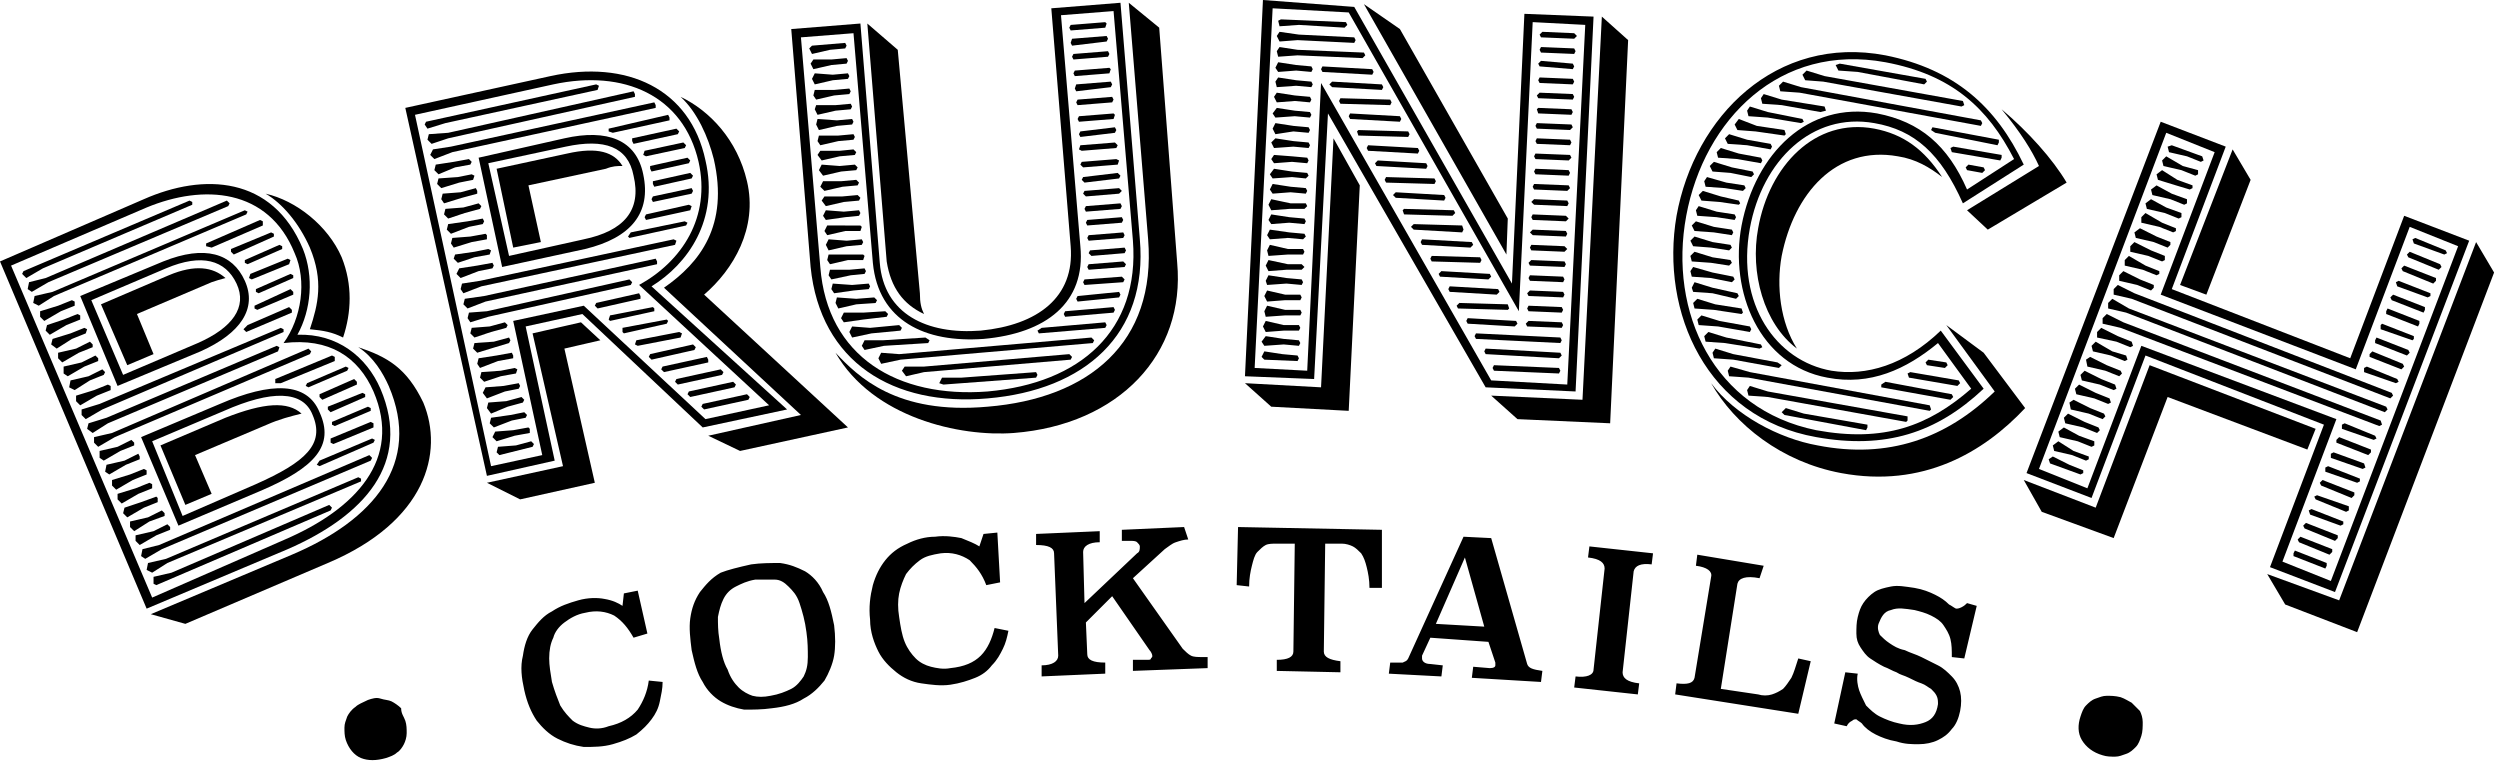 <svg xmlns="http://www.w3.org/2000/svg" fill="currentColor" viewBox="0 0 328 100"><path d="M29.582 54.809l-8.53 3.63 3.267 7.804 3.448-1.452-2.178-5.082 9.437-3.993c1.633-.726 3.085-1.089 4.537-1.452-1.815-1.633-4.9-1.452-9.982.544zm3.993-16.515l.363.181 4.537-1.996v-.363l-.363-.181-4.537 1.996v.363zm-.907-1.815l.363.181 4.9-1.996.181-.544-.363-.181-4.9 1.996-.181.544zm.726 3.63v.363l.363.181 4.719-1.996v-.363l-.363-.363-4.719 2.178zm-8.168-13.249v-.363l-.363-.181-21.779 9.256-.181.363.544.544 2.178-1.27 19.601-8.348zM43.376 58.076l.363.181 5.263-2.178v-.544l-.363-.181-5.263 2.178v.544zM32.123 36.842c-1.633-3.63-5.263-4.719-10.708-2.541l-10.889 4.537 4.9 11.797 10.889-4.537c5.263-2.359 7.441-5.626 5.808-9.256zm-6.171 8.167l-9.8 4.174-4.174-9.8 9.8-4.174c4.719-1.996 7.804-1.089 9.256 1.996 1.452 3.085-.544 5.808-5.082 7.804zm4.356-11.978l.363.363 5.263-2.359v-.363l-.363-.181-5.263 2.178v.363zm1.815 1.452l.363.181 4.537-1.996v-.363l-.363-.181-4.537 1.996v.363zM27.042 32.305l.726.181 6.715-2.904v-.544l-.363-.181-7.078 3.085v.363zm14.881 19.782l.363.363 4.537-1.996v-.363l-.363-.363-4.537 1.996v.363zM29.946 27.042l.181-.363-.363-.363L5.989 36.479l-2.178.544-.181.907.544.363 2.178-1.27 23.593-9.982zM43.557 55.717l.363.181 4.719-1.996v-.363l-.363-.181-4.719 1.996v.363zm-3.449-5.082l.363.181 5.082-2.178.181-.363-.363-.181-5.082 2.178-.181.363zm2.904 3.085l.363.363 4.537-1.996v-.363l-.363-.181-4.537 1.815v.363z"/><path d="M22.142 36.116l-8.893 3.811 3.448 7.986 3.448-1.452-2.178-5.263 9.8-4.174c.544-.181 1.089-.363 1.815-.544-1.633-1.452-3.993-1.815-7.441-.363zm13.975 14.156h.726l7.078-2.904v-.544l-.363-.181-7.441 3.085v.544zm-3.631-7.622l-.544.544.363.363 5.989-2.541v-.363l-.363-.363-5.445 2.359zM17.605 58.439v-.363l-.363-.363-1.815.907-2.359.544v.907l.544.363 2.178-1.27 1.815-.726zm4.718 11.071v-.363l-.363-.363-1.815.907-2.359.544v.726l.544.544 2.178-1.27 1.815-.726zm-.726-1.815v-.363l-.363-.363-1.815.907-2.359.544v.726l.544.544 1.996-1.27 1.996-.726zm-.907-1.815v-.544l-.181-.181-1.996.726-2.178.726-.181.726.544.544 2.178-1.27 1.815-.726zm-.727-1.815v-.544l-.363-.181-1.815.726-2.359.726v.726l.544.544 2.178-1.27 1.815-.726zm-.726-1.815v-.544l-.363-.181-1.815.726-2.359.726v.726l.544.544 2.178-1.27 1.815-.726zm3.267 12.886l-2.359.544v.907l.363.181 22.867-9.8.181-.363-.363-.363-20.69 8.893z"/><path d="M47.006 45.553c1.996 1.27 3.267 3.448 3.993 5.082 4.356 10.163-1.996 17.604-12.704 22.142l-18.512 7.804 4.537 1.27 18.693-7.986c12.886-5.445 15.245-14.519 12.523-21.053-2.178-4.537-4.719-5.989-8.53-7.26z"/><path d="M48.639 60.436l.181-.363-.363-.363-27.586 11.797-2.178.544-.181.907.544.363 2.178-1.27 27.405-11.615z"/><path d="M49.909 50.998c-1.815-4.174-5.626-7.26-10.889-7.078 1.815-3.267 2.178-7.622.726-11.252-3.993-9.619-13.067-9.982-20.871-6.534L0 34.301l19.238 45.553 18.512-7.804c9.982-4.356 16.334-11.252 12.16-21.053zM19.964 78.403L1.452 34.846l17.786-7.622c7.441-3.085 15.971-2.541 19.419 5.989 1.633 3.63.907 8.53-1.452 11.797 5.989-.726 9.8 1.815 11.797 6.352 3.811 8.893-2.359 15.427-11.615 19.419l-17.423 7.622z"/><path d="M47.368 63.158v-.363l-.363-.181-25.227 10.708-2.359.544-.181.907.726.363 1.996-1.27L47.368 63.158zm-29.038-2.904v-.363l-.181-.363-1.815.907-2.359.544-.181.907.544.363 2.178-1.27 1.815-.726zm-6.17-14.7v-.363l-.363-.363-1.815.907-2.359.544v.726l.544.544 2.178-1.27 1.815-.726zm20.145-17.423l.181-.363-.363-.181L6.897 38.294l-2.359.544-.181.907.726.363 1.996-1.27L32.305 28.131zm-21.053 15.608l.181-.544-.363-.181-1.815.726-2.359.726-.181.726.726.544 1.996-1.27 1.815-.726zm-.727-1.815v-.544l-.363-.181-1.815.726-2.178.726-.181.726.544.544 2.178-1.27 1.815-.726zm-.725-1.815v-.544l-.363-.181-1.815.726-2.359.726v.726l.544.544L7.986 40.835l1.815-.726zm3.084 7.26v-.363l-.363-.363-1.815.907-2.359.544v.907l.544.363 2.178-1.27 1.815-.726zm24.32-3.811v-.363l-.363-.181-23.775 9.982-2.359.726v.726l.544.544 2.178-1.27 23.775-10.163zm-.726 2.541l.181-.544-.363-.181-22.323 9.437-2.359.726-.181.726.726.544 1.996-1.27L36.479 46.098zm4.174.363l.181-.363-.363-.363-25.771 11.071-2.359.544v.726l.544.544 2.178-1.27L40.653 46.461zm-26.134 4.719v-.544l-.363-.181-1.815.726-2.359.726v.726l.544.544 2.178-1.27 1.815-.726zm-.908-1.997l.181-.363-.363-.363-1.815.907-2.359.544-.181.907.726.363 1.996-1.27 1.815-.726zM41.924 60.435l-.363.544.363.181 7.078-3.085.181-.363-.363-.181-6.897 2.904zm-0-6.352c-1.633-3.993-6.352-3.993-13.067-1.089l-10.345 4.356 4.9 11.615 10.708-4.537c7.26-3.085 9.8-5.989 7.804-10.345zm-8.348 9.437l-9.619 4.174-3.993-9.8 9.437-3.993c6.171-2.722 10.345-2.722 11.615.544 1.633 3.811-.907 6.171-7.441 9.074zm7.078-31.034c1.815 4.356 1.089 7.441 0 10.708 1.815.181 2.904.363 4.356 1.089 1.089-3.267 1.27-6.896-.181-10.526-1.815-4.174-5.989-7.441-9.982-8.348 2.178 1.27 4.356 3.811 5.808 7.078zm45.191 7.985l-.181-.181-5.626 1.089-.181.544.181.181 5.808-1.27v-.363zm3.63 3.267l-.363-.181-5.626 1.089-.181.544.363.181 5.626-1.089.181-.544zm-5.445-4.9l-.181-.363-5.626 1.27-.181.363.363.363 5.626-1.27v-.363zm3.63 3.267l-.181-.181-5.808 1.089v.544l.181.181 5.626-1.27.181-.363zm-24.501 6.715l-.181.726.544.544 2.178-.726 1.996-.363.181-.544-.363-.181-1.815.363-2.541.181zm1.271 5.989l-.181.726.544.544 2.359-.907 1.815-.363.181-.363-.363-.363-1.815.363-2.541.363zm18.511-17.786l-.363-.363-18.693 4.174-2.359.181-.181.726.363.544 2.359-.726 18.693-4.174.181-.363zM64.065 52.813l-.181.726.544.726 2.178-.907 1.996-.544.181-.363-.363-.363-1.996.544-2.359.181zm-.362-1.996l-.363.726.544.726 2.359-.907 1.815-.363.181-.363-.181-.363-1.996.363-2.359.181zm27.586-5.263l-.363-.363-5.626 1.27-.181.363.363.363 5.626-1.27.181-.363zm-6.534-17.423l-.181.363.181.363 5.808-1.27.181-.544-.363-.181-5.626 1.27zM64.972 56.624l-.363.726.544.544 2.359-.726 1.996-.363v-.544l-.181-.181-1.996.363-2.359.181zm27.949-9.437l-.181-.363-5.808 1.27-.181.363.363.363 5.808-1.27v-.363zm-8.53-24.319c-.907-4.537-4.719-5.989-10.345-4.719l-11.252 2.541 3.085 14.338 10.889-2.359c5.989-1.452 8.711-4.719 7.622-9.8zm-7.804 8.53l-9.8 2.178-2.722-12.16 10.163-2.178c5.082-1.089 8.167 0 8.893 3.811 1.089 4.537-1.27 7.26-6.534 8.348z"/><path d="M74.411 20.145l-9.256 1.996 2.178 10.345 3.63-.726-1.633-7.441 10.163-2.178c.907-.363 1.452-.363 2.178-.363-1.089-1.815-3.267-2.541-7.26-1.633zM82.759 30.49l-.363.544.181.181 7.441-1.633.181-.363-.363-.181-7.078 1.452z"/><path d="M98.004 23.775c-1.27-5.445-4.9-9.256-8.711-11.071 2.178 1.996 3.63 5.263 4.356 8.167 1.996 8.711-1.815 13.612-6.534 16.878l17.968 16.697-12.16 2.722 4.174 1.996 14.156-3.085-18.875-17.423c3.811-3.267 7.078-8.711 5.626-14.882z"/><path d="M85.481 37.568c4.719-2.904 8.893-8.711 7.078-16.515C90.562 11.615 82.214 7.804 72.232 9.982l-19.056 4.174L63.884 62.432l8.893-1.996-3.811-17.604 7.441-1.633 15.789 14.882 11.071-2.359-17.786-16.152zm-8.893 2.541l-9.256 1.996 3.811 17.604-6.715 1.452-9.982-46.098 18.149-3.993c9.256-1.996 17.06 1.452 19.056 10.163 1.633 7.26-2.178 13.067-7.804 16.152l17.06 15.79-8.348 1.815-15.971-14.882z"/><path d="M94.918 48.82l-.363-.363-5.808 1.27-.181.363.363.363 5.808-1.27.181-.363zm1.634 1.633l-.363-.363-5.808 1.27-.181.363.363.363 5.808-1.27.181-.363zm1.452 1.27l-5.808 1.27-.181.363.363.363 5.808-1.27.181-.363-.363-.363zM58.802 18.149l24.501-5.445v-.363l-.181-.363-24.319 5.445-2.541.181-.181.726.544.544 2.178-.726zm21.053-.908l.544.181 7.441-1.633v-.363l-.181-.363-7.804 1.815v.363zm-21.416-1.089l19.964-4.356.181-.544-.363-.181-22.323 4.9-.181.363.363.544 2.359-.726zm.907 3.811l26.679-5.808v-.363l-.181-.363-26.679 5.808-2.359.363-.363.726.544.544 2.359-.907zm.908 3.993l1.815-.363.181-.544-.363-.181-1.815.363-2.541.181-.181.726.544.544 2.359-.726zm-.544-1.996l1.996-.363.181-.363-.363-.363-1.996.363-2.359.363-.181.726.544.544 2.178-.907zm24.682-1.633l.363.181 5.082-1.089.181-.363-.363-.363-5.082 1.089-.181.544zM65.336 58.621l-.181.726.363.363 4.356-1.089.181-.363-.363-.363-1.996.544-2.359.181zm20.326-34.483l.181.363 4.9-1.089.181-.363-.363-.363-4.9 1.089v.363zm-2.722-5.626l.181.363 5.808-1.27.181-.363-.363-.363-5.808 1.27v.363zm-22.323 7.441l1.996-.544v-.363l-.181-.363-1.996.544-2.359.181-.181.726.363.544 2.359-.726zm24.682-3.811l.181.363 4.9-1.089.181-.363-.363-.363-4.9 1.089v.363zM64.428 43.557l1.996-.544.181-.363-.363-.363-1.996.544-2.359.181-.181.726.544.544 2.178-.726zm-.726-3.993l22.505-4.9v-.363l-.181-.363-22.505 4.9-2.541.363-.181.726.544.544 2.359-.907zm1.271 5.989l1.815-.544.181-.363-.181-.363-1.996.544-2.541.181-.181.726.544.544 2.359-.726zm.362 1.815l1.996-.363v-.363l-.181-.363-1.996.363-2.359.363-.181.726.363.544 2.359-.907zm-2.178-9.8l25.408-5.445.181-.544-.363-.181-25.408 5.445-2.359.363-.181.726.363.544 2.359-.907zm-1.633-7.804l1.815-.363.181-.363-.181-.363-1.996.363-2.541.363-.181.726.544.544 2.359-.907zm.363 1.996l1.996-.363v-.544l-.181-.181-1.996.363-2.359.181-.181.726.363.544 2.359-.726zm-.908-3.812l1.996-.544.181-.363-.363-.363-1.996.544-2.359.181-.181.726.544.544 2.178-.726zm1.815 7.622l1.815-.363.181-.363-.181-.363-1.996.363-2.359.363-.363.726.544.544 2.359-.907zm-.545-1.815l1.996-.363.181-.544-.363-.181-1.815.363-2.541.363-.181.544.544.544 2.178-.726z"/><path d="M76.225 42.287l-6.352 1.452 3.993 17.423-9.982 2.178 4.356 2.178 9.8-2.178-3.993-17.604 4.719-1.089-2.541-2.359zm9.437-16.516l-.181.363.181.363 5.082-1.089.181-.363-.181-.363-5.082 1.089zm29.946 20.508l-.363.726.363.726 2.541-.544 25.227-2.178.181-.363-.363-.363-25.227 2.178-2.359-.181zm-4.174-10.889h-2.541l-.181.726.363.544 2.541-.544 1.815-.181.181-.363-.181-.363-1.997.181zm-.182-1.996h-2.541l-.181.726.363.544 2.359-.544h1.996l.182-.544-.182-.181h-1.996zm-.725-7.622h-2.36l-.363.544.545.726 2.359-.544 1.996-.181.182-.363-.363-.363-1.996.181zm.181 1.996l-2.36-.181-.363.726.363.544 2.541-.363 1.815-.181.182-.363-.182-.363-1.996.181zm-.363-3.993h-2.359l-.363.726.544.544 2.359-.544 1.997-.181.181-.363-.363-.363-1.996.181zm3.085 20.871l-.363.726.363.544 2.541-.544 5.807-.363.182-.363-.545-.363-5.626.363h-2.359zm-4.174-7.441l-.182.726.363.544 2.541-.363 1.996-.181.182-.363-.182-.363-2.177.181-2.541-.181zm2.541 5.626l-.363.726.363.726 2.541-.544 3.811-.363.182-.363-.363-.363-3.812.363-2.359-.181zm-1.089-1.815l-.363.726.363.544 2.541-.363 3.085-.363.181-.363-.363-.363-2.903.181h-2.541zm-.907-1.996l-.182.726.363.726 2.359-.544 2.541-.181.182-.363-.363-.363-2.36.181-2.54-.181zm1.27-7.441l-2.359-.181-.363.726.363.726 2.359-.544 1.996-.181.182-.363-.182-.363-1.996.181zm-2.178-25.045l1.996-.181.182-.363-.182-.363-4.356.363-.363.363.363.726 2.36-.544zm1.089 11.978l1.996-.181.181-.363-.181-.363-1.996.181h-2.541l-.182.726.363.544 2.36-.544z"/><path d="M129.583 52.269c12.704-1.089 21.052-8.348 19.964-20.871L147.006.363l-9.075.726 2.541 31.216c.545 6.715-4.356 10.345-11.797 11.071-7.078.544-12.704-2.178-13.248-8.893l-2.541-31.397-9.074.726 2.54 31.216c1.271 12.523 10.89 18.33 23.231 17.241zM111.978 4.356l2.541 30.127c.726 7.622 6.897 10.526 14.519 9.982 8.167-.726 13.431-4.719 12.705-12.16l-2.541-30.309 6.896-.544 2.541 30.127c.908 11.797-6.896 18.693-19.056 19.782-11.797.907-21.053-4.537-21.96-16.334l-2.541-30.127 6.896-.544z"/><path d="M110.345 22.505l1.997-.181.181-.363-.363-.363-1.996.181-2.36-.181-.363.726.545.726 2.359-.544zm10.889 25.59h-2.54l-.363.544.544.726 2.359-.544 19.238-1.633.182-.363-.363-.363-19.057 1.633zm-11.071-27.586l1.996-.181.182-.363-.363-.363-1.815.181h-2.541l-.363.544.545.726 2.359-.544zm-.907-9.982l1.996-.181.182-.363-.182-.363-1.996.181-2.359-.181-.363.726.363.726 2.359-.544zm-.182-1.996l1.996-.181.182-.363-.182-.363-1.996.181h-2.359l-.363.544.363.726 2.359-.544zm.363 3.993l1.997-.181.181-.363-.181-.363-1.997.181h-2.541l-.181.726.363.544 2.359-.544zm.182 1.996l1.997-.181.181-.363-.181-.363-1.997.181h-2.541l-.181.544.363.726 2.359-.544zm.181 1.996l1.997-.181.181-.363-.181-.363-1.997.181-2.54-.181-.182.726.363.726 2.359-.544zm32.669 10.526l-.182.363.182.363 4.537-.363.181-.363-.181-.363-4.537.363zm.181 1.815l-.182.363.182.363 4.537-.363.181-.363-.181-.363-4.537.363zm-.364-3.811l-.181.363.363.363 4.356-.363.363-.363-.363-.363-4.538.363zm-.181-1.815l-.181.363.363.363 4.537-.544.181-.363-.362-.363-4.538.544zm-.181-1.996l-.182.363.363.363 4.537-.363.182-.544-.363-.181-4.537.363zm-20.69 19.964c-.362-.726-.544-1.452-.544-2.722l-2.904-31.942-3.993-3.448 2.541 31.216c.545 3.448 2.178 5.626 4.9 6.896zm21.052-4.537l-.181.363.181.363 5.082-.363.182-.363-.363-.363-4.901.363zm.545-1.996l-.182.363.182.363 4.719-.363.181-.363-.363-.363-4.537.363zm.182-1.815l-.181.363.363.363 4.355-.363.182-.363-.182-.363-4.537.363zm-16.878 16.697h-2.541l-.363.726.544.181 12.16-.907.182-.363-.182-.363-9.8.726zm16.696-18.693l-.182.363.182.363 4.537-.363.182-.363-.182-.363-4.537.363zm2.722-21.234l.182-.544-.182-.181-4.537.363-.182.363.182.363 4.537-.363zm.726 7.804l.182-.363-.182-.363-4.537.544-.181.363.181.363 4.537-.544zm-.18-1.815l.181-.544-.181-.181-4.538.363-.181.363.181.363 4.538-.363zm.362 3.811l.181-.363-.363-.363-4.537.363-.181.544.363.181 4.537-.363zm-.362 21.597l.181-.363-.181-.363-6.353.544-.181.363.181.363 6.353-.544zm.725-1.996l.181-.363-.181-.363-5.445.544-.181.363.181.363 5.445-.544zm-1.815-35.39l.181-.544-.181-.181-4.537.363-.182.363.182.363 4.537-.363zm.363 3.811l.181-.363-.181-.363-4.537.363-.182.363.182.363 4.537-.363zm-.181-1.996l.181-.363-.181-.363-4.537.363-.182.544.182.363 4.537-.544zm-.182 37.568l.182-.363-.182-.363-8.348.726-.545.363.182.363 8.711-.726zm.907-29.583l.182-.363-.182-.363-4.537.363-.181.363.181.363 4.537-.363zm-.181-1.996l.182-.363-.182-.363-4.537.363-.181.544.181.363 4.537-.544zm-34.846 18.149h-2.36l-.362.726.362.544 2.36-.544h1.996l.182-.544-.182-.181h-1.996z"/><path d="M152.087 3.63L148.095.363l2.54 31.034c1.089 13.612-7.804 20.871-21.052 21.96-11.978 1.089-17.06-3.993-19.964-7.078 4.9 8.53 16.334 11.071 23.412 10.526 13.793-1.089 22.505-10.345 21.416-22.323l-2.36-30.853zm48.458 36.479l-.182.363.182.363 4.355.181.182-.363-.182-.363-4.355-.181zm-4.537 7.804l-.182.363.182.363 8.53.363.181-.363-.181-.363-8.53-.363zm4.536-5.808l-.363.363.182.363 4.537.181.181-.363-.181-.363-4.356-.181zm-5.626 3.63l-.181.363.181.363 9.619.544.363-.363-.181-.363-9.801-.544zm-1.27-1.997l-.182.363.182.363 11.071.544.181-.363-.181-.363-11.071-.544zm7.259-11.615l-.181.363.181.363 4.356.181.363-.363-.363-.363-4.356-.181zm-.181 3.993l-.182.363.182.363 4.356.181.181-.363-.181-.363-4.356-.181zm0 1.996l-.363.363.182.363 4.537.181.181-.363-.181-.363-4.356-.181zm.181-3.993l-.363.363.182.363 4.537.181.182-.363-.182-.363-4.356-.181zm-7.622-1.996l-.181-.363-6.534-.363-.181.363.181.363 6.352.363.363-.363zm-1.27-1.996l-.182-.544-6.352-.181-.363.363.363.363 6.352.363.182-.363zm-1.089-2.178l-.182-.363-6.533-.181-.182.181.182.544 6.352.181.363-.363zm8.166 14.519l-.181-.363-6.352-.363-.182.363.182.363 6.171.363.362-.363zm-4.718-8.348l-.181-.363-6.352-.181-.182.363.182.363 6.352.181.181-.363zm3.629 6.352l-.181-.544-6.352-.181-.363.363.181.363 6.534.181.181-.181zm-2.359-4.174l-.181-.363-6.352-.363-.363.363.181.363 6.352.363.363-.363zm5.808-16.152l-.181.363.181.363 4.356.181.363-.363-.182-.363-4.537-.181zm.726-13.975l-.182.363.182.363 4.355.181.182-.363-.182-.363-4.355-.181zm-.363 7.985l-.182.181.182.544 4.356.181.181-.363-.181-.363-4.356-.181zm.181-3.993l-.181.363.181.363 4.356.181.182-.363-.182-.363-4.356-.181zm0 1.996l-.363.363.182.363 4.537.181.181-.363-.181-.363-4.356-.181zm.182-4.174l-.363.363.181.363 4.356.363.182-.363-.182-.363-4.174-.363z"/><path d="M209.074 2.178L200 1.815l-1.633 35.39L177.677.907 165.699 0l-2.36 49.365 9.075.363 1.815-34.846 20.689 35.935 11.797.544 2.359-49.183zm-13.43 47.731l-22.323-39.02-1.815 37.749-6.896-.363 2.359-47.187 9.982.544 22.323 39.201 1.815-37.931 6.896.363-2.359 47.187-9.982-.544z"/><path d="M201.089 30.127l-.363.363.363.363 4.355.181.182-.363-.182-.363-4.355-.181z"/><path d="M207.622 52.45l-11.978-.544 3.448 3.085 12.16.544 2.359-50.272-3.448-3.085L207.622 52.45zm-9.8-23.775L183.666 3.811 178.947.544 197.641 33.394l.181-4.719z"/><path d="M201.271 26.134l-.363.363.363.363 4.355.181.182-.363-.182-.363-4.355-.181zm.363-9.982l-.182.363.182.363 4.355.181.363-.363-.181-.363-4.537-.181zm-.545 11.978l-.181.363.181.363 4.356.181.363-.363-.363-.363-4.356-.181zm.181-3.993l-.181.363.181.363 4.356.181.363-.363-.181-.363-4.538-.181zm.182-1.996l-.181.363.181.363 4.356.181.181-.363-.181-.363-4.356-.181zm.182-3.993l-.182.363.182.363 4.355.181.182-.363-.182-.363-4.355-.181zm-11.979 7.804l-.181-.363-6.352-.363-.363.363.363.363 6.352.363.181-.363zm7.079 12.341l-.182-.363-6.352-.363-.181.363.181.363 6.171.363.363-.363zm-27.769-3.63l-2.541-.544-.362.726.362.726 2.36-.181h1.996l.363-.363-.363-.363h-1.815zm.363-10.163l-2.359-.363-.363.726.363.544 2.359-.181 1.997.181.181-.363-.181-.363-1.997-.181zm-.363 8.167l-2.359-.544-.363.726.181.726 2.541-.181h1.996l.182-.363-.182-.363h-1.996zm-.362 7.986l-2.36-.544-.363.726.182.726 2.541-.181h1.996l.182-.363-.182-.363h-1.996zm0-1.996l-2.36-.544-.363.726.363.726 2.36-.181h1.996l.182-.363-.182-.363h-1.996zm.726-11.978l-2.541-.544-.363.726.363.726 2.359-.181h1.997l.362-.363-.181-.363h-1.996zm-.182 1.815l-2.359-.363-.363.726.363.544 2.359-.181 1.997.181.181-.363-.181-.363-1.997-.181zm-.001 1.996l-2.54-.363-.363.726.363.544 2.359-.181 1.996.181.363-.363-.181-.363-1.997-.181zm-.362 5.989l-2.36-.363-.362.726.181.544 2.541-.181 1.996.181.182-.363-.182-.363-1.996-.181zm1.634-33.212l5.989.363.363-.363-.182-.363-8.53-.363-.363.181.182.726 2.541-.181zm36.115 1.815l.363-.363-.363-.363-4.174-.181-.363.363.182.363 4.355.181zM188.384 23.775l-.181-.363-6.352-.181-.182.363.182.363 6.352.181.181-.363zm-19.963 18.875l-2.359-.544-.363.726.363.726 2.359-.181h1.996l.182-.363-.182-.363h-1.996z"/><path d="M173.321 50.817l-9.982-.544 3.449 3.085 10.163.544 1.452-29.583-3.448-6.171-1.634 32.668z"/><path d="M168.421 44.465l-2.359-.363-.544.726.363.544 2.54-.181 1.997.181.181-.363-.181-.363-1.997-.181zm-.181 1.997l-2.359-.363-.363.726.363.363 4.355.181.182-.363-.182-.363-1.996-.181zm1.996-41.198l7.441.363.181-.363-.181-.363-7.26-.363-2.54-.363-.363.544.363.726 2.359-.181zm-.363 9.256l-2.359-.363-.545.726.363.544 2.541-.181 1.996.181.182-.363-.182-.363-1.996-.181zm11.615-3.085l-.182-.363-6.533-.363-.363.363.363.363 6.533.363.182-.363zm-1.27-1.996l-.182-.363-6.533-.363-.182.363.182.363 6.533.363.182-.363zm2.359 3.993l-.181-.363-6.534-.181-.181.363.181.363 6.534.181.181-.363zm3.63 6.352l-.182-.363-6.533-.363-.182.363.182.363 6.533.363.182-.363zm-7.078-12.523l-.182-.363-8.711-.363-2.359-.363-.363.544.181.726 2.541-.181 8.53.363.363-.363zm5.807 10.345l-.181-.363-6.534-.181-.181.181.181.544 6.534.181.181-.363zm-1.088-1.996l-.182-.363-6.533-.363-.182.363.182.363 6.533.363.182-.363zm-13.794-7.078l-2.359-.363-.363.726.363.544 2.359-.181 1.997.181.181-.363-.181-.363-1.997-.181zm-.362 9.982l-2.359-.363-.545.544.363.726 2.541-.181 1.996.181.182-.363-.182-.363-1.996-.181zm-.182 1.996l-2.359-.181-.363.544.363.544 2.359-.181 1.997.181.181-.363-.181-.363-1.997-.181zm.182-3.993l-2.36-.363-.363.726.363.726 2.36-.363 1.996.181.181-.363-.181-.363-1.996-.181zm-.182 5.989l-2.36-.363-.544.726.363.544 2.541-.181 1.815.181.363-.363-.182-.363-1.996-.181zm.544-11.978l-2.359-.363-.363.544.182.726 2.54-.181 1.997.181.181-.363-.181-.363-1.997-.181zm-.181 1.996l-2.36-.363-.363.544.363.726 2.36-.181 1.996.181.182-.363-.182-.363-1.996-.181zm17.423 9.256l-.182-.363-6.352-.363-.363.363.182.363 6.533.363.182-.363zm40.472 17.423l.363-.363-.182-.363-3.267-.726-2.359-.726-.363.726.181.544 2.541.181 3.086.726zm-3.267-2.722l2.722.544.363-.363-.181-.363-2.722-.544-2.541-.726-.363.544.181.726 2.541.181zm3.993 4.718l.182-.181-.182-.544-3.448-.544-2.359-.726-.545.544.182.726 2.54.181 3.63.544zm1.089 2.36l.181-.363-.181-.363-3.993-.726-2.359-.726-.545.544.182.726 2.54.181 4.175.726zm-4.356-15.064l2.359.363.182-.363-.182-.363-2.359-.363-2.36-.726-.363.544.182.726 2.541.181zm-.726 5.989l2.359.363.363-.363-.181-.363-2.359-.363-2.36-.726-.544.544.181.726 2.541.181zm.363-3.993l2.359.363.182-.363-.182-.363-2.359-.363-2.36-.726-.544.544.363.726 2.541.181zm-.363 1.996l2.359.363.363-.363-.181-.363-2.359-.363-2.36-.726-.544.544.363.726 2.359.181zm33.575-4.9l2.723 2.541 10.344-6.171c-1.815-3.085-5.081-6.715-8.53-9.619 2.541 3.085 3.993 5.445 4.901 7.441l-9.438 5.808zm-2.722 15.063l6.352 8.711c-6.352 6.171-13.975 8.893-23.23 7.078-5.082-.907-10.89-3.993-13.975-8.167 3.085 5.445 9.256 10.345 17.06 11.797 10.708 1.996 18.693-2.722 24.138-8.53l-5.445-7.26-4.9-3.63zm-6.352-22.142c2.359.363 4.174 1.452 5.807 2.722-2.359-3.63-5.081-5.626-8.893-6.352-7.803-1.452-13.793 4.9-15.245 13.067-1.088 5.808.726 12.523 5.082 15.79-2.178-3.448-2.722-8.167-1.996-12.16 1.633-8.167 7.078-14.519 15.245-13.067zm-23.412 5.989l2.54.363.182-.181-.182-.363-2.359-.544-2.359-.726-.545.544.363.726 2.36.181z"/><path d="M233.394 48.276l.363-.363-.545-.363-5.808-1.089-2.359-.726-.363.544.182.726 2.54.181 5.99 1.089zm-2.541-2.541l.363-.181-.181-.363-4.537-.907-2.36-.726-.544.544.181.726 2.541.181 4.537.726zm22.323 8.167l.182-.181-.182-.544-23.593-4.356-2.541-.726-.363.544.182.726 2.541.181 23.774 4.356z"/><path d="M238.294 57.35c9.074 1.633 15.789-.544 21.96-6.352l-5.626-7.622c-4.719 4.537-9.801 5.989-14.338 5.263-7.259-1.27-12.522-8.711-10.708-18.693 1.634-8.893 8.167-15.245 16.334-13.793 5.264.907 8.712 3.993 11.616 10.526l7.985-5.082c-3.63-7.622-9.074-12.523-18.149-14.338-14.337-2.722-25.045 7.985-27.404 21.053-2.178 12.704 3.992 26.497 18.33 29.038zm-17.06-29.038c2.359-12.704 12.341-22.686 26.134-20.145 8.712 1.633 13.43 5.989 16.879 12.704l-6.171 3.993c-2.541-5.808-6.17-8.893-11.797-9.982-9.074-1.633-15.971 5.263-17.785 14.701-1.634 8.711 2.359 18.33 11.252 19.964 5.626 1.089 10.345-1.089 14.519-4.537l4.356 5.989c-5.627 4.9-11.434 7.078-20.327 5.445-13.43-2.722-19.419-15.427-17.06-28.131z"/><path d="M231.942 15.427l4.355.726.363-.181-.181-.363-4.537-.907-2.36-.726-.363.544.182.726 2.541.181zm24.864 35.209l.363-.363-.181-.363-6.353-1.089-.363.181.182.544 6.352 1.089zm-.908 1.815l.363-.363-.181-.363-8.712-1.633-.544.363v.363l9.074 1.633zm-.725-4.174l.363-.363-.182-.363-2.359-.363-.363.363.181.363 2.36.363zm.725-28.857l.182.544 6.352 1.089.182-.363v-.363l-6.353-1.089-.363.181zm-29.582 5.263l2.359.363.363-.363-.181-.363-2.359-.363-2.541-.726-.363.544.181.726 2.541.181zm5.626 26.679l-2.36-.726-.363.544.182.726 2.541.181 18.148 3.267.182-.181v-.544l-18.33-3.267zm21.415-34.301l.545.363 8.167 1.633.181-.363v-.363l-8.711-1.633-.182.363zM236.661 54.265l-2.36-.726-.544.544.363.363 10.708 1.996.181-.363v-.363l-8.348-1.452zm21.596-32.668l-.362.363.181.363 1.996.363.363-.363-.181-.363-1.997-.363zm-30.308-.726l3.085.544.182-.363-.182-.363-2.904-.544-2.359-.726-.544.544.181.726 2.541.181zm-.907 1.815l2.722.544.363-.363-.182-.363-2.722-.544-2.359-.726-.545.544.363.726 2.36.181zm3.267-5.445l3.811.544.182-.181-.182-.544-3.63-.544-2.359-.907-.545.726.363.726 2.36.181zm13.43-7.804l8.711 1.633.363-.363-.181-.363-11.253-1.996-.544.181.363.726 2.541.181zM229.22 19.056l3.085.544.182-.363-.182-.363-3.085-.544-2.36-.726-.544.544.363.726 2.541.181zm4.537-5.263l5.081.907.726-.181-.181-.544-5.626-.907-2.36-.726-.363.544.182.726 2.541.181zm2.359-1.633l23.775 4.356.181-.363-.181-.363-23.594-4.356-2.359-.726-.544.544.181.726 2.541.181zm3.085-1.452l18.149 3.267.363-.181-.181-.544-18.149-3.267-2.36-.726-.544.544.363.726 2.359.181zm46.28 13.612l1.815.544.363-.181v-.363l-1.996-.726-1.997-1.27-.726.544.182.726 2.359.726zm31.761 18.512l.181-.363v-.363l-4.174-1.633-.182.363v.363l4.175 1.633zm1.995-5.626l.363-.363v-.363l-4.174-1.633-.363.363.181.363 3.993 1.633zm-1.27 3.811l.182-.363v-.363l-4.175-1.633-.363.363.182.363 4.174 1.633zm.545-1.996l.363-.181v-.363l-4.174-1.633-.363.181.181.544 3.993 1.452zm-2.723 7.623l.363-.363-.181-.363-4.174-1.633-.182.363v.363l4.174 1.633zm4.175-11.252l.363-.363-.182-.363-3.992-1.633-.363.363.181.363 3.993 1.633zm-33.757-13.067l1.815.726.363-.181v-.544l-1.997-.544-2.178-1.27-.544.544.181.726 2.36.544zm.726-1.815l1.815.726.363-.181-.182-.544-3.992-1.452-.545.181.182.726 2.359.544zm28.13 27.949l.363-.363-.181-.363-3.993-1.633-.363.363v.363l4.174 1.633zm-.725 1.815l.363-.181-.182-.363-3.992-1.633-.363.181v.544l4.174 1.452zm2.177-5.626l.182-.181v-.363l-4.175-1.633-.181.181v.544l4.174 1.452zm-13.248 22.142l-.363.181.182.544 3.993 1.452.362-.181v-.363l-4.174-1.633zm-.726 1.815l-.363.363.181.363 3.993 1.633.363-.363v-.363l-4.174-1.633zm-.726 1.815l-.363.363.181.363 3.993 1.633.363-.363v-.363l-4.174-1.633zm-.726 1.815l-.182.363v.363l4.174 1.633.182-.363v-.363l-4.174-1.633zm-11.616-33.575l5.808-15.063-2.36-3.993-6.896 17.786 3.448 1.27zm18.149 16.878l-.363.181v.544l4.175 1.452.363-.181-.182-.363-3.993-1.633zm-.725 1.815l-.363.363v.363l4.174 1.633.363-.363v-.363l-4.174-1.633zm13.793-23.957l.363-.181-.182-.363-3.992-1.633-.363.181.181.544 3.993 1.452zm-15.971 29.583l-.363.363.181.363 3.993 1.633.363-.363v-.363l-4.174-1.633zm.726-1.815l-.363.181v.544l4.174 1.452.363-.181v-.363l-4.174-1.633zm.726-1.815l-.363.181v.544l4.174 1.452.363-.181-.182-.544-3.992-1.452zm-2.178 5.626l-.363.181.181.363 3.993 1.633.363-.181v-.544l-4.174-1.452zm-30.671-8.893l1.814.726.363-.363-.181-.363-1.815-.726-2.178-1.089-.544.544.181.726 2.36.544zm.725-1.815l1.815.726.363-.363-.182-.363-1.815-.726-2.178-1.089-.544.363.181.907 2.36.544zm-1.452 3.63l1.815.726.363-.181v-.544l-1.996-.726-1.997-1.089-.726.544.182.726 2.359.544zm2.904-7.441l1.815.726.363-.181-.181-.544-1.815-.726-2.178-1.089-.545.544.182.726 2.359.544zm-.726 1.815l1.815.726.363-.181-.181-.544-1.815-.726-2.178-1.089-.545.544.182.726 2.359.544zm9.982-26.134l1.815.726.363-.181v-.544l-1.996-.726-1.997-1.089-.726.544.182.726 2.359.544z"/><path d="M303.811 56.261l-21.778-8.348-7.079 18.693-9.437-3.63 2.359 4.174 9.438 3.448 7.078-18.512 18.33 6.896 1.089-2.722zm-27.586-7.622l1.815.726.363-.363-.182-.363-1.815-.726-2.177-1.089-.545.363.182.907 2.359.544zm48.639-16.878l-17.967 47.005-9.438-3.448 2.36 3.993 9.437 3.63 17.968-47.187-2.36-3.993z"/><path d="M268.965 60.799l3.993 1.452.363-.181v-.363l-1.815-.726-2.178-1.089-.544.363.181.544zm2.904-1.089l1.815.726.363-.181v-.363l-1.996-.726-1.996-1.27-.726.544.181.726 2.359.544z"/><path d="M274.41 65.336l7.078-18.693 23.412 9.074-7.078 18.693 8.53 3.267 17.605-46.098-8.53-3.267-7.078 18.693-23.412-9.074 7.078-18.693-8.53-3.267L265.88 62.069l8.53 3.267zm9.801-47.913l6.352 2.541-7.078 18.693 25.59 9.8 7.078-18.693 6.352 2.541-16.697 43.92-6.352-2.541 7.078-18.693-25.59-9.619-7.078 18.693-6.352-2.541 16.697-44.102z"/><path d="M282.577 31.76l1.815.726.363-.363v-.363l-1.815-.726-2.178-1.089-.726.544.182.726 2.359.544zm-.726 1.815l1.815.726.363-.181v-.544l-1.815-.726-2.178-1.089-.544.544v.726l2.359.544zm1.452-3.811l1.815.726.363-.181v-.363l-1.815-.726-2.178-1.27-.545.544v.726l2.36.544zm.726-1.815l1.815.726.362-.181v-.544l-1.996-.726-1.996-1.089-.726.544.181.726 2.36.544zm-2.904 7.441l1.815.726.363-.181v-.363l-1.815-.726-2.178-1.27-.544.544v.726l2.359.544zm-2.177 5.626l33.938 13.067.363-.363-.182-.363-33.756-12.886-2.178-1.27-.545.544v.726l2.36.544zm-.726 1.996l33.938 12.886.363-.181-.182-.544-33.756-12.886-2.178-1.089-.545.544v.726l2.36.544zm-.545 1.815l1.814.726.363-.181-.181-.544-1.815-.726-2.178-1.089-.544.544v.726l2.541.544zm2.722-7.441l1.815.726.363-.363v-.363l-1.815-.726-2.177-1.089-.545.544v.726l2.359.544zm-.726 1.815l33.939 13.067.363-.363-.182-.363-33.757-13.067-2.178-1.089-.544.544v.726l2.359.544zm-2.722 7.441l1.815.726.363-.181-.182-.544-1.815-.544-2.177-1.27-.545.544.182.726 2.359.544z"/><path d="M53.176 94.555c.181.544.181 1.089.181 1.633s-.181 1.089-.363 1.452-.544.907-.907 1.089c-.363.363-.907.544-1.452.726-1.27.363-2.359.363-3.267 0-.907-.363-1.633-1.27-1.996-2.359-.181-.544-.181-1.089-.181-1.633 0-.544.181-.907.363-1.452.181-.363.544-.907 1.089-1.27.363-.363.907-.544 1.633-.907.544-.181 1.089-.363 1.633-.181s1.089.181 1.452.363.907.544 1.27.907c0 .726.363 1.089.544 1.633zm31.761-11.434l-1.815.544c-.726-1.27-1.452-2.178-2.541-2.904-1.089-.544-2.359-.726-3.811-.363-1.089.181-1.996.726-2.722 1.27-.726.544-1.27 1.27-1.452 1.996-.363.726-.544 1.633-.544 2.722 0 .907.181 1.996.363 3.085.363 1.27.726 2.178 1.089 3.085.544.907 1.089 1.452 1.633 1.996.726.544 1.452.726 2.178.907.726.181 1.633.181 2.541-.181 1.633-.363 2.904-1.089 3.811-2.178.726-1.089 1.27-2.359 1.452-3.811l1.815.181c0 .907-.181 1.633-.363 2.541-.181.907-.544 1.633-1.089 2.359-.544.726-1.089 1.27-1.996 1.996-.907.544-1.815.907-3.085 1.27-1.27.363-2.541.363-3.811.363-1.27-.181-2.359-.544-3.448-1.089-1.089-.544-1.996-1.452-2.722-2.359-.726-1.089-1.27-2.359-1.633-3.993s-.544-3.085-.181-4.537c.181-1.27.544-2.541 1.27-3.448.726-.907 1.452-1.815 2.541-2.359 1.089-.726 2.178-1.089 3.448-1.452 1.27-.363 2.541-.363 3.448-.181 1.089.181 1.815.544 2.359.907l.181-1.633 1.815-.363 1.27 5.626zm13.611-9.074c1.27-.181 2.541-.181 3.811-.181 1.271.181 2.178.544 3.267 1.089.907.544 1.815 1.452 2.359 2.722.726 1.089 1.089 2.541 1.452 4.356.182 1.452.182 2.904 0 3.993-.181 1.089-.726 2.359-1.27 3.267-.726.907-1.634 1.815-2.722 2.359-1.089.726-2.541 1.089-4.175 1.27-1.27.181-2.541.181-3.63.181-1.089-.181-2.178-.544-3.085-1.089-.907-.544-1.815-1.452-2.359-2.541-.726-1.089-1.089-2.541-1.452-4.174-.181-1.452-.363-2.904-.181-4.174.181-1.27.544-2.359 1.27-3.448.726-.907 1.452-1.815 2.722-2.541.907-.363 2.359-.726 3.993-1.089zm.544 1.996c-1.089.181-1.815.544-2.541.907-.726.363-1.27.907-1.633 1.633-.363.726-.544 1.452-.726 2.359 0 .907 0 1.815.181 2.904.181 1.633.544 3.085 1.089 3.993.363 1.089.907 1.815 1.452 2.359.544.544 1.27.907 1.815 1.089.726.181 1.452.181 2.36 0 1.089-.181 1.996-.544 2.722-.907.726-.363 1.271-1.089 1.634-1.633.362-.726.544-1.452.544-2.541 0-.907 0-1.996-.182-3.267-.181-1.452-.544-2.722-.907-3.811-.363-1.089-.907-1.633-1.452-2.178-.544-.544-1.089-.907-1.815-.907h-2.541zm32.124.363l-1.815.363c-.545-1.452-1.271-2.359-2.178-3.267-1.089-.726-2.36-1.089-3.811-.907-1.089.181-1.997.363-2.723.907-.726.544-1.27 1.089-1.815 1.815-.363.726-.726 1.633-.907 2.541-.182.907-.182 1.996 0 3.085.181 1.27.363 2.359.726 3.267.363.907.907 1.633 1.452 2.178.544.544 1.27.907 1.996 1.089s1.634.363 2.541.181c1.815-.181 3.085-.726 3.993-1.633.907-.907 1.452-2.178 1.815-3.63l1.815.363c-.182.907-.363 1.633-.726 2.359-.363.726-.726 1.452-1.452 2.178-.545.726-1.271 1.27-2.178 1.633-.908.363-1.997.726-3.267.907-1.27.181-2.541 0-3.811-.181-1.271-.181-2.36-.726-3.267-1.452-.907-.726-1.815-1.633-2.359-2.722-.545-1.089-1.089-2.541-1.089-4.174-.182-1.633 0-3.085.363-4.537.363-1.27.907-2.359 1.633-3.267.726-.907 1.633-1.633 2.904-2.178 1.089-.544 2.359-.907 3.63-.907 1.27-.181 2.54 0 3.448.181.907.363 1.815.726 2.359 1.089l.545-1.633 1.815-.181.363 6.534zm24.683-5.626c-.545 0-1.089.181-1.634.363-.544.181-.907.544-1.452.907l-4.174 3.811 6.534 9.256c.363.363.726.726 1.089.907s.907.181 1.452.181h.726v1.452l-9.801.363v-1.452h1.815c.363 0 .545-0.0.545-.181.181-.181.181-.181.181-.363s-.181-.544-.363-.726l-4.9-7.078-3.448 3.448.181 4.174c0 .726.726 1.089 2.359 1.089v1.452l-8.348.363v-1.452c1.452 0 2.178-.544 2.178-1.27l-.545-13.43c0-.726-.726-1.089-2.359-1.089v-1.452l8.349-.363v1.452c-1.452 0-2.178.544-2.178 1.27l.181 6.715 6.897-6.534c.363-.181.363-.544.363-.907 0-.181-.182-.363-.363-.544-.182-.181-.545-.181-.908-.181h-1.089V69.51l8.167-.363.545 1.633zm25.408 6.352h-1.633c0-1.089-.182-1.996-.363-2.722-.182-.726-.363-1.27-.726-1.815-.363-.363-.726-.726-1.089-.907s-.907-.363-1.452-.363h-2.178l-.181 14.156c0 .726.726 1.089 2.178 1.27v1.452l-8.349-.181v-1.452c1.452 0 2.178-.363 2.178-1.089l.181-14.156h-2.359c-.544 0-1.089 0-1.452.181s-.726.544-1.089.907c-.363.363-.544 1.089-.726 1.815-.181.726-.363 1.633-.363 2.722l-1.633-.181.181-7.622 18.875.363v7.622zm19.056 9.982c.182.544.726.726 1.997.907l-.182 1.452-9.074-.544.181-1.452 2.178.181c.544 0 .726-.181.726-.363v-.363l-.908-2.722-7.622-.544-1.089 2.359v.363c0 .363.363.726 1.089.726l1.633.181-.181 1.452-6.897-.363.182-1.452h1.633c.363-.181.545-.181.726-.544l7.26-15.971 3.629.181 4.719 16.515zm-11.978-5.263l6.352.363-2.541-9.074-3.811 8.711zm28.312-7.804c-1.452-.181-2.178.181-2.36.907l-1.452 13.249c0 .726.545 1.27 2.178 1.452l-.181 1.452-8.349-.907.182-1.452c1.452.181 2.359-.181 2.359-.907l1.452-13.249c0-.726-.545-1.27-2.178-1.452l.182-1.452 8.348.907-.181 1.452zm14.156 1.815c-1.815-.363-2.723 0-2.904.726l-2.178 13.793 4.9.726c.544.181 1.27.181 1.815 0 .544-.181.907-.363 1.452-.726.363-.363.726-.907 1.089-1.452.363-.726.544-1.452.907-2.541l1.634.363-1.634 6.896-16.152-2.541.181-1.452c1.452.181 2.178 0 2.36-.726l2.177-13.249c.182-.726-.544-1.27-1.996-1.452l.182-1.452 8.711 1.452-.544 1.633zm26.86 10.526l-1.634-.181c0-.907 0-1.633-.181-2.359-.182-.726-.545-1.27-.908-1.815-.363-.544-.907-.907-1.633-1.27s-1.452-.544-2.178-.726c-1.27-.181-2.178-.363-3.085 0-.908.181-1.271.907-1.634 1.815-.181.544 0 1.089.182 1.452.363.363.726.726 1.27 1.089.545.363 1.089.726 1.997.907.726.363 1.452.544 2.178.907.726.363 1.451.726 2.177 1.089.726.363 1.271.907 1.815 1.452.545.544.908 1.27 1.089 1.996.182.726.182 1.633 0 2.541-.181.907-.544 1.815-1.089 2.359-.544.726-1.089 1.089-1.815 1.452-.726.363-1.633.544-2.54.544-.908 0-1.815 0-2.904-.363-1.089-.181-1.997-.544-2.723-.907-.725-.363-1.451-.907-1.814-1.452-.182-.181-.545-.363-.726-.544-.182 0-.363 0-.545.181-.363.181-.544.363-.726.726l-1.633-.363 1.452-6.715 1.633.181c-.181.726 0 1.633.182 2.178.181.544.544 1.27.907 1.996.545.544 1.089 1.089 1.815 1.452.726.363 1.633.726 2.541.907 1.452.363 2.541.181 3.448-.181s1.452-1.089 1.633-2.359c0-.363 0-.726-.181-1.089-.182-.363-.363-.544-.726-.907-.363-.181-.726-.544-1.27-.726-.545-.181-.908-.363-1.634-.726-.726-.363-1.089-.363-1.633-.726-.545-.181-1.089-.544-1.634-.726-.726-.363-1.27-.726-1.814-1.089-.545-.363-.908-.907-1.271-1.452-.363-.544-.544-1.089-.544-1.815 0-.726 0-1.452.181-2.178.182-.726.363-1.27.726-1.815s.908-1.089 1.452-1.452c.544-.363 1.27-.544 2.178-.726.907-.181 1.815-0 3.085.181 1.089.181 1.996.544 2.722.907s1.271.726 1.815 1.27c.363.181.545.363.908.544.181 0 .363 0 .726-.181s.544-.363.726-.544l1.27.363-1.633 6.896zm23.231 10.163c-.181.544-.363 1.089-.726 1.452-.363.363-.726.726-1.27.907-.545.181-.908.363-1.452.363-.545 0-1.089 0-1.634-.181-1.27-.363-2.178-1.089-2.722-1.996s-.544-1.996-.181-3.085c.181-.544.363-1.089.726-1.452.362-.363.725-.726 1.27-.907.544-.181.907-.363 1.452-.363.544 0 1.089 0 1.815.181.544.181 1.089.544 1.452.726.363.363.726.726 1.089 1.089.181.363.362.907.362 1.452 0 .544.001 1.27-.181 1.815z"/></svg>
